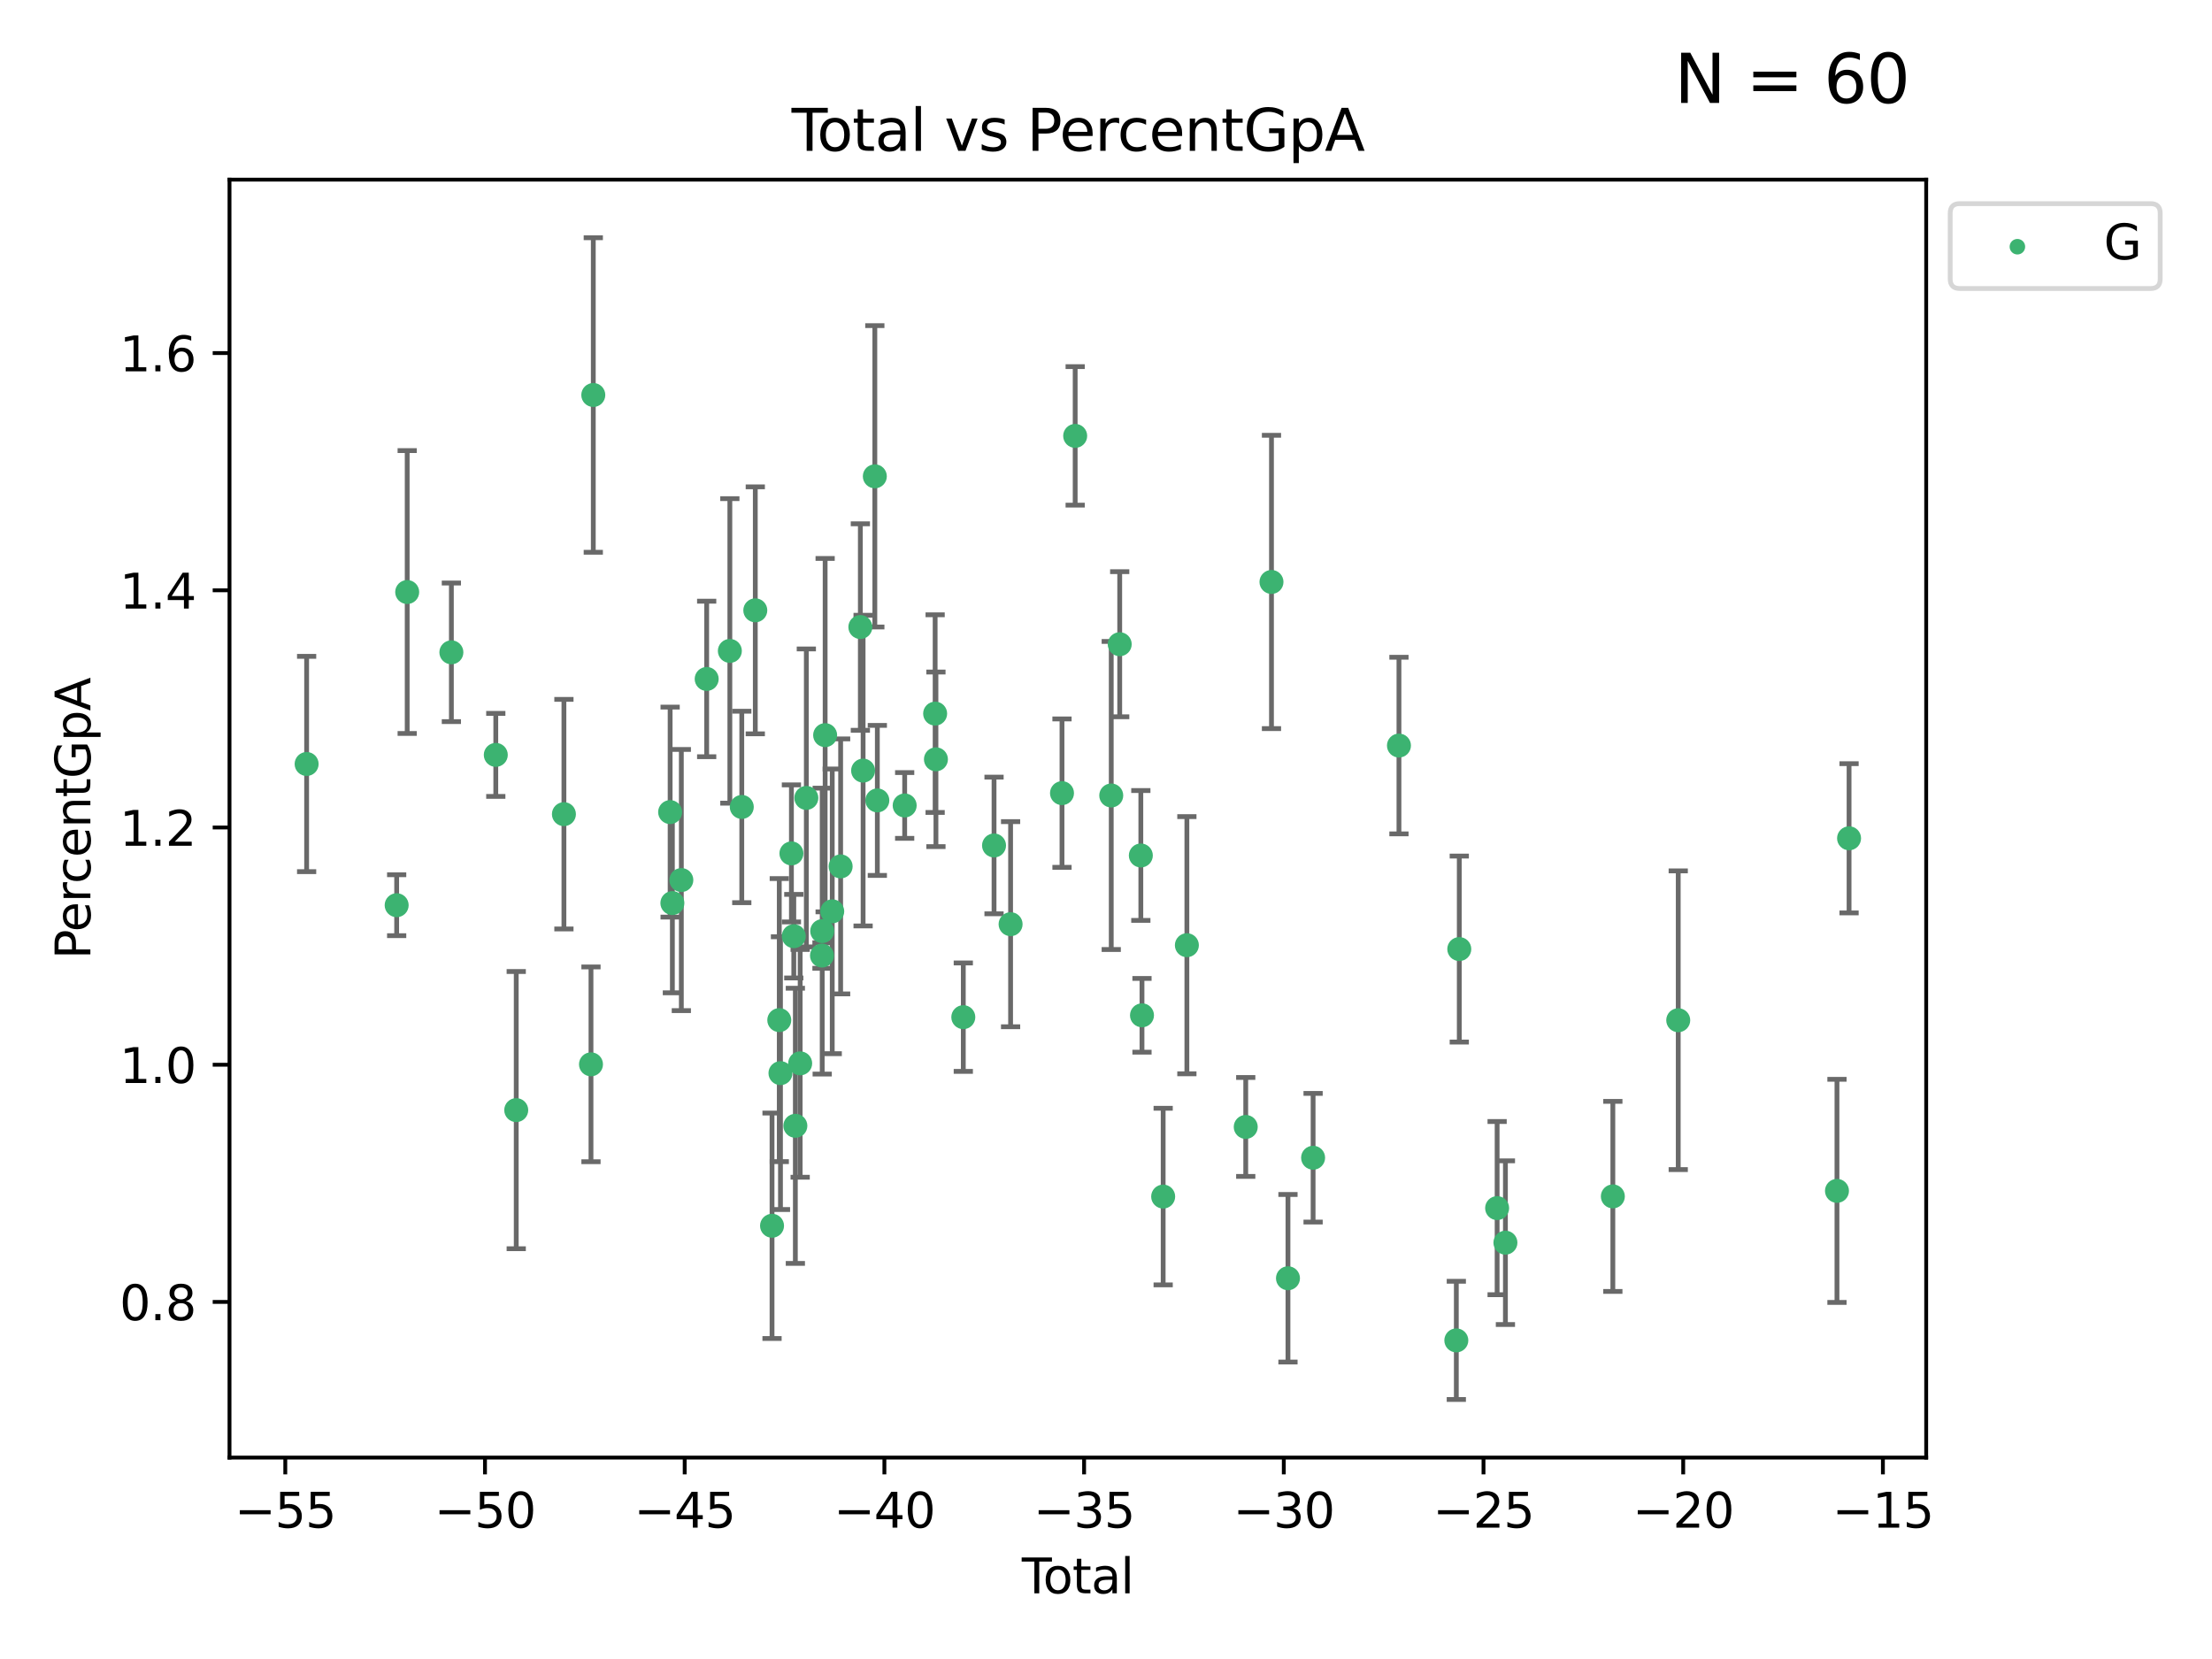 <?xml version="1.0" encoding="utf-8" standalone="no"?>
<!DOCTYPE svg PUBLIC "-//W3C//DTD SVG 1.1//EN"
  "http://www.w3.org/Graphics/SVG/1.1/DTD/svg11.dtd">
<svg xmlns:xlink="http://www.w3.org/1999/xlink" width="460.8pt" height="345.6pt" viewBox="0 0 460.8 345.6" xmlns="http://www.w3.org/2000/svg" version="1.1">
 <defs>
  <style type="text/css">*{stroke-linejoin: round; stroke-linecap: butt}</style>
 </defs>
 <g id="figure_1">
  <g id="patch_1">
   <path d="M 0 345.6 
L 460.8 345.6 
L 460.8 0 
L 0 0 
z
" style="fill: #ffffff"/>
  </g>
  <g id="axes_1">
   <g id="patch_2">
    <path d="M 47.81 303.64 
L 401.26 303.64 
L 401.26 37.422 
L 47.81 37.422 
z
" style="fill: #ffffff"/>
   </g>
   <g id="PathCollection_1">
    <defs>
     <path id="mafa2733bd4" d="M 0 1.118 
C 0.297 1.118 0.581 1 0.791 0.791 
C 1 0.581 1.118 0.297 1.118 0 
C 1.118 -0.297 1 -0.581 0.791 -0.791 
C 0.581 -1 0.297 -1.118 0 -1.118 
C -0.297 -1.118 -0.581 -1 -0.791 -0.791 
C -1 -0.581 -1.118 -0.297 -1.118 0 
C -1.118 0.297 -1 0.581 -0.791 0.791 
C -0.581 1 -0.297 1.118 0 1.118 
z
" style="stroke: #3cb371"/>
    </defs>
    <g clip-path="url(#p81b05406cc)">
     <use xlink:href="#mafa2733bd4" x="63.876" y="159.153" style="fill: #3cb371; stroke: #3cb371"/>
     <use xlink:href="#mafa2733bd4" x="82.632" y="188.572" style="fill: #3cb371; stroke: #3cb371"/>
     <use xlink:href="#mafa2733bd4" x="84.826" y="123.332" style="fill: #3cb371; stroke: #3cb371"/>
     <use xlink:href="#mafa2733bd4" x="94.03" y="135.89" style="fill: #3cb371; stroke: #3cb371"/>
     <use xlink:href="#mafa2733bd4" x="103.282" y="157.258" style="fill: #3cb371; stroke: #3cb371"/>
     <use xlink:href="#mafa2733bd4" x="107.541" y="231.257" style="fill: #3cb371; stroke: #3cb371"/>
     <use xlink:href="#mafa2733bd4" x="117.475" y="169.602" style="fill: #3cb371; stroke: #3cb371"/>
     <use xlink:href="#mafa2733bd4" x="123.113" y="221.718" style="fill: #3cb371; stroke: #3cb371"/>
     <use xlink:href="#mafa2733bd4" x="123.593" y="82.284" style="fill: #3cb371; stroke: #3cb371"/>
     <use xlink:href="#mafa2733bd4" x="139.601" y="169.174" style="fill: #3cb371; stroke: #3cb371"/>
     <use xlink:href="#mafa2733bd4" x="140.069" y="188.129" style="fill: #3cb371; stroke: #3cb371"/>
     <use xlink:href="#mafa2733bd4" x="141.934" y="183.329" style="fill: #3cb371; stroke: #3cb371"/>
     <use xlink:href="#mafa2733bd4" x="147.214" y="141.439" style="fill: #3cb371; stroke: #3cb371"/>
     <use xlink:href="#mafa2733bd4" x="152.042" y="135.597" style="fill: #3cb371; stroke: #3cb371"/>
     <use xlink:href="#mafa2733bd4" x="154.527" y="168.104" style="fill: #3cb371; stroke: #3cb371"/>
     <use xlink:href="#mafa2733bd4" x="157.342" y="127.143" style="fill: #3cb371; stroke: #3cb371"/>
     <use xlink:href="#mafa2733bd4" x="160.829" y="255.348" style="fill: #3cb371; stroke: #3cb371"/>
     <use xlink:href="#mafa2733bd4" x="162.339" y="212.508" style="fill: #3cb371; stroke: #3cb371"/>
     <use xlink:href="#mafa2733bd4" x="162.587" y="223.556" style="fill: #3cb371; stroke: #3cb371"/>
     <use xlink:href="#mafa2733bd4" x="164.867" y="177.781" style="fill: #3cb371; stroke: #3cb371"/>
     <use xlink:href="#mafa2733bd4" x="165.362" y="195.024" style="fill: #3cb371; stroke: #3cb371"/>
     <use xlink:href="#mafa2733bd4" x="165.687" y="234.525" style="fill: #3cb371; stroke: #3cb371"/>
     <use xlink:href="#mafa2733bd4" x="166.69" y="221.517" style="fill: #3cb371; stroke: #3cb371"/>
     <use xlink:href="#mafa2733bd4" x="167.974" y="166.223" style="fill: #3cb371; stroke: #3cb371"/>
     <use xlink:href="#mafa2733bd4" x="171.235" y="199.058" style="fill: #3cb371; stroke: #3cb371"/>
     <use xlink:href="#mafa2733bd4" x="171.281" y="193.965" style="fill: #3cb371; stroke: #3cb371"/>
     <use xlink:href="#mafa2733bd4" x="171.891" y="153.145" style="fill: #3cb371; stroke: #3cb371"/>
     <use xlink:href="#mafa2733bd4" x="173.37" y="189.848" style="fill: #3cb371; stroke: #3cb371"/>
     <use xlink:href="#mafa2733bd4" x="175.12" y="180.488" style="fill: #3cb371; stroke: #3cb371"/>
     <use xlink:href="#mafa2733bd4" x="179.228" y="130.626" style="fill: #3cb371; stroke: #3cb371"/>
     <use xlink:href="#mafa2733bd4" x="179.8" y="160.53" style="fill: #3cb371; stroke: #3cb371"/>
     <use xlink:href="#mafa2733bd4" x="182.243" y="99.226" style="fill: #3cb371; stroke: #3cb371"/>
     <use xlink:href="#mafa2733bd4" x="182.766" y="166.74" style="fill: #3cb371; stroke: #3cb371"/>
     <use xlink:href="#mafa2733bd4" x="188.46" y="167.794" style="fill: #3cb371; stroke: #3cb371"/>
     <use xlink:href="#mafa2733bd4" x="194.806" y="148.658" style="fill: #3cb371; stroke: #3cb371"/>
     <use xlink:href="#mafa2733bd4" x="194.972" y="158.178" style="fill: #3cb371; stroke: #3cb371"/>
     <use xlink:href="#mafa2733bd4" x="200.674" y="211.894" style="fill: #3cb371; stroke: #3cb371"/>
     <use xlink:href="#mafa2733bd4" x="207.076" y="176.126" style="fill: #3cb371; stroke: #3cb371"/>
     <use xlink:href="#mafa2733bd4" x="210.525" y="192.524" style="fill: #3cb371; stroke: #3cb371"/>
     <use xlink:href="#mafa2733bd4" x="221.233" y="165.224" style="fill: #3cb371; stroke: #3cb371"/>
     <use xlink:href="#mafa2733bd4" x="223.979" y="90.804" style="fill: #3cb371; stroke: #3cb371"/>
     <use xlink:href="#mafa2733bd4" x="231.492" y="165.712" style="fill: #3cb371; stroke: #3cb371"/>
     <use xlink:href="#mafa2733bd4" x="233.256" y="134.202" style="fill: #3cb371; stroke: #3cb371"/>
     <use xlink:href="#mafa2733bd4" x="237.657" y="178.21" style="fill: #3cb371; stroke: #3cb371"/>
     <use xlink:href="#mafa2733bd4" x="237.897" y="211.509" style="fill: #3cb371; stroke: #3cb371"/>
     <use xlink:href="#mafa2733bd4" x="242.309" y="249.267" style="fill: #3cb371; stroke: #3cb371"/>
     <use xlink:href="#mafa2733bd4" x="247.248" y="196.903" style="fill: #3cb371; stroke: #3cb371"/>
     <use xlink:href="#mafa2733bd4" x="259.51" y="234.762" style="fill: #3cb371; stroke: #3cb371"/>
     <use xlink:href="#mafa2733bd4" x="264.872" y="121.232" style="fill: #3cb371; stroke: #3cb371"/>
     <use xlink:href="#mafa2733bd4" x="268.308" y="266.285" style="fill: #3cb371; stroke: #3cb371"/>
     <use xlink:href="#mafa2733bd4" x="273.543" y="241.178" style="fill: #3cb371; stroke: #3cb371"/>
     <use xlink:href="#mafa2733bd4" x="291.428" y="155.313" style="fill: #3cb371; stroke: #3cb371"/>
     <use xlink:href="#mafa2733bd4" x="303.379" y="279.229" style="fill: #3cb371; stroke: #3cb371"/>
     <use xlink:href="#mafa2733bd4" x="303.995" y="197.709" style="fill: #3cb371; stroke: #3cb371"/>
     <use xlink:href="#mafa2733bd4" x="311.879" y="251.671" style="fill: #3cb371; stroke: #3cb371"/>
     <use xlink:href="#mafa2733bd4" x="313.606" y="258.871" style="fill: #3cb371; stroke: #3cb371"/>
     <use xlink:href="#mafa2733bd4" x="335.986" y="249.23" style="fill: #3cb371; stroke: #3cb371"/>
     <use xlink:href="#mafa2733bd4" x="349.607" y="212.533" style="fill: #3cb371; stroke: #3cb371"/>
     <use xlink:href="#mafa2733bd4" x="382.675" y="248.08" style="fill: #3cb371; stroke: #3cb371"/>
     <use xlink:href="#mafa2733bd4" x="385.194" y="174.631" style="fill: #3cb371; stroke: #3cb371"/>
    </g>
   </g>
   <g id="matplotlib.axis_1">
    <g id="xtick_1">
     <g id="line2d_1">
      <defs>
       <path id="m7753ca0036" d="M 0 0 
L 0 3.5 
" style="stroke: #000000; stroke-width: 0.8"/>
      </defs>
      <g>
       <use xlink:href="#m7753ca0036" x="59.43" y="303.64" style="stroke: #000000; stroke-width: 0.8"/>
      </g>
     </g>
     <g id="text_1">
      <!-- −55 -->
      <g transform="translate(48.878 318.238)scale(0.1 -0.1)">
       <defs>
        <path id="DejaVuSans-2212" d="M 678 2272 
L 4684 2272 
L 4684 1741 
L 678 1741 
L 678 2272 
z
" transform="scale(0.016)"/>
        <path id="DejaVuSans-35" d="M 691 4666 
L 3169 4666 
L 3169 4134 
L 1269 4134 
L 1269 2991 
Q 1406 3038 1543 3061 
Q 1681 3084 1819 3084 
Q 2600 3084 3056 2656 
Q 3513 2228 3513 1497 
Q 3513 744 3044 326 
Q 2575 -91 1722 -91 
Q 1428 -91 1123 -41 
Q 819 9 494 109 
L 494 744 
Q 775 591 1075 516 
Q 1375 441 1709 441 
Q 2250 441 2565 725 
Q 2881 1009 2881 1497 
Q 2881 1984 2565 2268 
Q 2250 2553 1709 2553 
Q 1456 2553 1204 2497 
Q 953 2441 691 2322 
L 691 4666 
z
" transform="scale(0.016)"/>
       </defs>
       <use xlink:href="#DejaVuSans-2212"/>
       <use xlink:href="#DejaVuSans-35" x="83.789"/>
       <use xlink:href="#DejaVuSans-35" x="147.412"/>
      </g>
     </g>
    </g>
    <g id="xtick_2">
     <g id="line2d_2">
      <g>
       <use xlink:href="#m7753ca0036" x="101.032" y="303.64" style="stroke: #000000; stroke-width: 0.8"/>
      </g>
     </g>
     <g id="text_2">
      <!-- −50 -->
      <g transform="translate(90.48 318.238)scale(0.1 -0.1)">
       <defs>
        <path id="DejaVuSans-30" d="M 2034 4250 
Q 1547 4250 1301 3770 
Q 1056 3291 1056 2328 
Q 1056 1369 1301 889 
Q 1547 409 2034 409 
Q 2525 409 2770 889 
Q 3016 1369 3016 2328 
Q 3016 3291 2770 3770 
Q 2525 4250 2034 4250 
z
M 2034 4750 
Q 2819 4750 3233 4129 
Q 3647 3509 3647 2328 
Q 3647 1150 3233 529 
Q 2819 -91 2034 -91 
Q 1250 -91 836 529 
Q 422 1150 422 2328 
Q 422 3509 836 4129 
Q 1250 4750 2034 4750 
z
" transform="scale(0.016)"/>
       </defs>
       <use xlink:href="#DejaVuSans-2212"/>
       <use xlink:href="#DejaVuSans-35" x="83.789"/>
       <use xlink:href="#DejaVuSans-30" x="147.412"/>
      </g>
     </g>
    </g>
    <g id="xtick_3">
     <g id="line2d_3">
      <g>
       <use xlink:href="#m7753ca0036" x="142.634" y="303.64" style="stroke: #000000; stroke-width: 0.8"/>
      </g>
     </g>
     <g id="text_3">
      <!-- −45 -->
      <g transform="translate(132.081 318.238)scale(0.1 -0.1)">
       <defs>
        <path id="DejaVuSans-34" d="M 2419 4116 
L 825 1625 
L 2419 1625 
L 2419 4116 
z
M 2253 4666 
L 3047 4666 
L 3047 1625 
L 3713 1625 
L 3713 1100 
L 3047 1100 
L 3047 0 
L 2419 0 
L 2419 1100 
L 313 1100 
L 313 1709 
L 2253 4666 
z
" transform="scale(0.016)"/>
       </defs>
       <use xlink:href="#DejaVuSans-2212"/>
       <use xlink:href="#DejaVuSans-34" x="83.789"/>
       <use xlink:href="#DejaVuSans-35" x="147.412"/>
      </g>
     </g>
    </g>
    <g id="xtick_4">
     <g id="line2d_4">
      <g>
       <use xlink:href="#m7753ca0036" x="184.235" y="303.64" style="stroke: #000000; stroke-width: 0.8"/>
      </g>
     </g>
     <g id="text_4">
      <!-- −40 -->
      <g transform="translate(173.683 318.238)scale(0.1 -0.1)">
       <use xlink:href="#DejaVuSans-2212"/>
       <use xlink:href="#DejaVuSans-34" x="83.789"/>
       <use xlink:href="#DejaVuSans-30" x="147.412"/>
      </g>
     </g>
    </g>
    <g id="xtick_5">
     <g id="line2d_5">
      <g>
       <use xlink:href="#m7753ca0036" x="225.837" y="303.64" style="stroke: #000000; stroke-width: 0.8"/>
      </g>
     </g>
     <g id="text_5">
      <!-- −35 -->
      <g transform="translate(215.285 318.238)scale(0.1 -0.1)">
       <defs>
        <path id="DejaVuSans-33" d="M 2597 2516 
Q 3050 2419 3304 2112 
Q 3559 1806 3559 1356 
Q 3559 666 3084 287 
Q 2609 -91 1734 -91 
Q 1441 -91 1130 -33 
Q 819 25 488 141 
L 488 750 
Q 750 597 1062 519 
Q 1375 441 1716 441 
Q 2309 441 2620 675 
Q 2931 909 2931 1356 
Q 2931 1769 2642 2001 
Q 2353 2234 1838 2234 
L 1294 2234 
L 1294 2753 
L 1863 2753 
Q 2328 2753 2575 2939 
Q 2822 3125 2822 3475 
Q 2822 3834 2567 4026 
Q 2313 4219 1838 4219 
Q 1578 4219 1281 4162 
Q 984 4106 628 3988 
L 628 4550 
Q 988 4650 1302 4700 
Q 1616 4750 1894 4750 
Q 2613 4750 3031 4423 
Q 3450 4097 3450 3541 
Q 3450 3153 3228 2886 
Q 3006 2619 2597 2516 
z
" transform="scale(0.016)"/>
       </defs>
       <use xlink:href="#DejaVuSans-2212"/>
       <use xlink:href="#DejaVuSans-33" x="83.789"/>
       <use xlink:href="#DejaVuSans-35" x="147.412"/>
      </g>
     </g>
    </g>
    <g id="xtick_6">
     <g id="line2d_6">
      <g>
       <use xlink:href="#m7753ca0036" x="267.439" y="303.64" style="stroke: #000000; stroke-width: 0.8"/>
      </g>
     </g>
     <g id="text_6">
      <!-- −30 -->
      <g transform="translate(256.886 318.238)scale(0.1 -0.1)">
       <use xlink:href="#DejaVuSans-2212"/>
       <use xlink:href="#DejaVuSans-33" x="83.789"/>
       <use xlink:href="#DejaVuSans-30" x="147.412"/>
      </g>
     </g>
    </g>
    <g id="xtick_7">
     <g id="line2d_7">
      <g>
       <use xlink:href="#m7753ca0036" x="309.041" y="303.64" style="stroke: #000000; stroke-width: 0.8"/>
      </g>
     </g>
     <g id="text_7">
      <!-- −25 -->
      <g transform="translate(298.488 318.238)scale(0.1 -0.1)">
       <defs>
        <path id="DejaVuSans-32" d="M 1228 531 
L 3431 531 
L 3431 0 
L 469 0 
L 469 531 
Q 828 903 1448 1529 
Q 2069 2156 2228 2338 
Q 2531 2678 2651 2914 
Q 2772 3150 2772 3378 
Q 2772 3750 2511 3984 
Q 2250 4219 1831 4219 
Q 1534 4219 1204 4116 
Q 875 4013 500 3803 
L 500 4441 
Q 881 4594 1212 4672 
Q 1544 4750 1819 4750 
Q 2544 4750 2975 4387 
Q 3406 4025 3406 3419 
Q 3406 3131 3298 2873 
Q 3191 2616 2906 2266 
Q 2828 2175 2409 1742 
Q 1991 1309 1228 531 
z
" transform="scale(0.016)"/>
       </defs>
       <use xlink:href="#DejaVuSans-2212"/>
       <use xlink:href="#DejaVuSans-32" x="83.789"/>
       <use xlink:href="#DejaVuSans-35" x="147.412"/>
      </g>
     </g>
    </g>
    <g id="xtick_8">
     <g id="line2d_8">
      <g>
       <use xlink:href="#m7753ca0036" x="350.642" y="303.64" style="stroke: #000000; stroke-width: 0.8"/>
      </g>
     </g>
     <g id="text_8">
      <!-- −20 -->
      <g transform="translate(340.09 318.238)scale(0.1 -0.1)">
       <use xlink:href="#DejaVuSans-2212"/>
       <use xlink:href="#DejaVuSans-32" x="83.789"/>
       <use xlink:href="#DejaVuSans-30" x="147.412"/>
      </g>
     </g>
    </g>
    <g id="xtick_9">
     <g id="line2d_9">
      <g>
       <use xlink:href="#m7753ca0036" x="392.244" y="303.64" style="stroke: #000000; stroke-width: 0.8"/>
      </g>
     </g>
     <g id="text_9">
      <!-- −15 -->
      <g transform="translate(381.692 318.238)scale(0.1 -0.1)">
       <defs>
        <path id="DejaVuSans-31" d="M 794 531 
L 1825 531 
L 1825 4091 
L 703 3866 
L 703 4441 
L 1819 4666 
L 2450 4666 
L 2450 531 
L 3481 531 
L 3481 0 
L 794 0 
L 794 531 
z
" transform="scale(0.016)"/>
       </defs>
       <use xlink:href="#DejaVuSans-2212"/>
       <use xlink:href="#DejaVuSans-31" x="83.789"/>
       <use xlink:href="#DejaVuSans-35" x="147.412"/>
      </g>
     </g>
    </g>
    <g id="text_10">
     <!-- Total -->
     <g transform="translate(212.858 331.917)scale(0.1 -0.1)">
      <defs>
       <path id="DejaVuSans-54" d="M -19 4666 
L 3928 4666 
L 3928 4134 
L 2272 4134 
L 2272 0 
L 1638 0 
L 1638 4134 
L -19 4134 
L -19 4666 
z
" transform="scale(0.016)"/>
       <path id="DejaVuSans-6f" d="M 1959 3097 
Q 1497 3097 1228 2736 
Q 959 2375 959 1747 
Q 959 1119 1226 758 
Q 1494 397 1959 397 
Q 2419 397 2687 759 
Q 2956 1122 2956 1747 
Q 2956 2369 2687 2733 
Q 2419 3097 1959 3097 
z
M 1959 3584 
Q 2709 3584 3137 3096 
Q 3566 2609 3566 1747 
Q 3566 888 3137 398 
Q 2709 -91 1959 -91 
Q 1206 -91 779 398 
Q 353 888 353 1747 
Q 353 2609 779 3096 
Q 1206 3584 1959 3584 
z
" transform="scale(0.016)"/>
       <path id="DejaVuSans-74" d="M 1172 4494 
L 1172 3500 
L 2356 3500 
L 2356 3053 
L 1172 3053 
L 1172 1153 
Q 1172 725 1289 603 
Q 1406 481 1766 481 
L 2356 481 
L 2356 0 
L 1766 0 
Q 1100 0 847 248 
Q 594 497 594 1153 
L 594 3053 
L 172 3053 
L 172 3500 
L 594 3500 
L 594 4494 
L 1172 4494 
z
" transform="scale(0.016)"/>
       <path id="DejaVuSans-61" d="M 2194 1759 
Q 1497 1759 1228 1600 
Q 959 1441 959 1056 
Q 959 750 1161 570 
Q 1363 391 1709 391 
Q 2188 391 2477 730 
Q 2766 1069 2766 1631 
L 2766 1759 
L 2194 1759 
z
M 3341 1997 
L 3341 0 
L 2766 0 
L 2766 531 
Q 2569 213 2275 61 
Q 1981 -91 1556 -91 
Q 1019 -91 701 211 
Q 384 513 384 1019 
Q 384 1609 779 1909 
Q 1175 2209 1959 2209 
L 2766 2209 
L 2766 2266 
Q 2766 2663 2505 2880 
Q 2244 3097 1772 3097 
Q 1472 3097 1187 3025 
Q 903 2953 641 2809 
L 641 3341 
Q 956 3463 1253 3523 
Q 1550 3584 1831 3584 
Q 2591 3584 2966 3190 
Q 3341 2797 3341 1997 
z
" transform="scale(0.016)"/>
       <path id="DejaVuSans-6c" d="M 603 4863 
L 1178 4863 
L 1178 0 
L 603 0 
L 603 4863 
z
" transform="scale(0.016)"/>
      </defs>
      <use xlink:href="#DejaVuSans-54"/>
      <use xlink:href="#DejaVuSans-6f" x="44.084"/>
      <use xlink:href="#DejaVuSans-74" x="105.266"/>
      <use xlink:href="#DejaVuSans-61" x="144.475"/>
      <use xlink:href="#DejaVuSans-6c" x="205.754"/>
     </g>
    </g>
   </g>
   <g id="matplotlib.axis_2">
    <g id="ytick_1">
     <g id="line2d_10">
      <defs>
       <path id="m3289016257" d="M 0 0 
L -3.5 0 
" style="stroke: #000000; stroke-width: 0.8"/>
      </defs>
      <g>
       <use xlink:href="#m3289016257" x="47.81" y="271.22" style="stroke: #000000; stroke-width: 0.8"/>
      </g>
     </g>
     <g id="text_11">
      <!-- 0.8 -->
      <g transform="translate(24.907 275.019)scale(0.1 -0.1)">
       <defs>
        <path id="DejaVuSans-2e" d="M 684 794 
L 1344 794 
L 1344 0 
L 684 0 
L 684 794 
z
" transform="scale(0.016)"/>
        <path id="DejaVuSans-38" d="M 2034 2216 
Q 1584 2216 1326 1975 
Q 1069 1734 1069 1313 
Q 1069 891 1326 650 
Q 1584 409 2034 409 
Q 2484 409 2743 651 
Q 3003 894 3003 1313 
Q 3003 1734 2745 1975 
Q 2488 2216 2034 2216 
z
M 1403 2484 
Q 997 2584 770 2862 
Q 544 3141 544 3541 
Q 544 4100 942 4425 
Q 1341 4750 2034 4750 
Q 2731 4750 3128 4425 
Q 3525 4100 3525 3541 
Q 3525 3141 3298 2862 
Q 3072 2584 2669 2484 
Q 3125 2378 3379 2068 
Q 3634 1759 3634 1313 
Q 3634 634 3220 271 
Q 2806 -91 2034 -91 
Q 1263 -91 848 271 
Q 434 634 434 1313 
Q 434 1759 690 2068 
Q 947 2378 1403 2484 
z
M 1172 3481 
Q 1172 3119 1398 2916 
Q 1625 2713 2034 2713 
Q 2441 2713 2670 2916 
Q 2900 3119 2900 3481 
Q 2900 3844 2670 4047 
Q 2441 4250 2034 4250 
Q 1625 4250 1398 4047 
Q 1172 3844 1172 3481 
z
" transform="scale(0.016)"/>
       </defs>
       <use xlink:href="#DejaVuSans-30"/>
       <use xlink:href="#DejaVuSans-2e" x="63.623"/>
       <use xlink:href="#DejaVuSans-38" x="95.41"/>
      </g>
     </g>
    </g>
    <g id="ytick_2">
     <g id="line2d_11">
      <g>
       <use xlink:href="#m3289016257" x="47.81" y="221.803" style="stroke: #000000; stroke-width: 0.8"/>
      </g>
     </g>
     <g id="text_12">
      <!-- 1.0 -->
      <g transform="translate(24.907 225.603)scale(0.1 -0.1)">
       <use xlink:href="#DejaVuSans-31"/>
       <use xlink:href="#DejaVuSans-2e" x="63.623"/>
       <use xlink:href="#DejaVuSans-30" x="95.41"/>
      </g>
     </g>
    </g>
    <g id="ytick_3">
     <g id="line2d_12">
      <g>
       <use xlink:href="#m3289016257" x="47.81" y="172.387" style="stroke: #000000; stroke-width: 0.8"/>
      </g>
     </g>
     <g id="text_13">
      <!-- 1.2 -->
      <g transform="translate(24.907 176.186)scale(0.1 -0.1)">
       <use xlink:href="#DejaVuSans-31"/>
       <use xlink:href="#DejaVuSans-2e" x="63.623"/>
       <use xlink:href="#DejaVuSans-32" x="95.41"/>
      </g>
     </g>
    </g>
    <g id="ytick_4">
     <g id="line2d_13">
      <g>
       <use xlink:href="#m3289016257" x="47.81" y="122.971" style="stroke: #000000; stroke-width: 0.8"/>
      </g>
     </g>
     <g id="text_14">
      <!-- 1.4 -->
      <g transform="translate(24.907 126.77)scale(0.1 -0.1)">
       <use xlink:href="#DejaVuSans-31"/>
       <use xlink:href="#DejaVuSans-2e" x="63.623"/>
       <use xlink:href="#DejaVuSans-34" x="95.41"/>
      </g>
     </g>
    </g>
    <g id="ytick_5">
     <g id="line2d_14">
      <g>
       <use xlink:href="#m3289016257" x="47.81" y="73.554" style="stroke: #000000; stroke-width: 0.8"/>
      </g>
     </g>
     <g id="text_15">
      <!-- 1.6 -->
      <g transform="translate(24.907 77.353)scale(0.1 -0.1)">
       <defs>
        <path id="DejaVuSans-36" d="M 2113 2584 
Q 1688 2584 1439 2293 
Q 1191 2003 1191 1497 
Q 1191 994 1439 701 
Q 1688 409 2113 409 
Q 2538 409 2786 701 
Q 3034 994 3034 1497 
Q 3034 2003 2786 2293 
Q 2538 2584 2113 2584 
z
M 3366 4563 
L 3366 3988 
Q 3128 4100 2886 4159 
Q 2644 4219 2406 4219 
Q 1781 4219 1451 3797 
Q 1122 3375 1075 2522 
Q 1259 2794 1537 2939 
Q 1816 3084 2150 3084 
Q 2853 3084 3261 2657 
Q 3669 2231 3669 1497 
Q 3669 778 3244 343 
Q 2819 -91 2113 -91 
Q 1303 -91 875 529 
Q 447 1150 447 2328 
Q 447 3434 972 4092 
Q 1497 4750 2381 4750 
Q 2619 4750 2861 4703 
Q 3103 4656 3366 4563 
z
" transform="scale(0.016)"/>
       </defs>
       <use xlink:href="#DejaVuSans-31"/>
       <use xlink:href="#DejaVuSans-2e" x="63.623"/>
       <use xlink:href="#DejaVuSans-36" x="95.41"/>
      </g>
     </g>
    </g>
    <g id="text_16">
     <!-- PercentGpA -->
     <g transform="translate(18.827 199.807)rotate(-90)scale(0.1 -0.1)">
      <defs>
       <path id="DejaVuSans-50" d="M 1259 4147 
L 1259 2394 
L 2053 2394 
Q 2494 2394 2734 2622 
Q 2975 2850 2975 3272 
Q 2975 3691 2734 3919 
Q 2494 4147 2053 4147 
L 1259 4147 
z
M 628 4666 
L 2053 4666 
Q 2838 4666 3239 4311 
Q 3641 3956 3641 3272 
Q 3641 2581 3239 2228 
Q 2838 1875 2053 1875 
L 1259 1875 
L 1259 0 
L 628 0 
L 628 4666 
z
" transform="scale(0.016)"/>
       <path id="DejaVuSans-65" d="M 3597 1894 
L 3597 1613 
L 953 1613 
Q 991 1019 1311 708 
Q 1631 397 2203 397 
Q 2534 397 2845 478 
Q 3156 559 3463 722 
L 3463 178 
Q 3153 47 2828 -22 
Q 2503 -91 2169 -91 
Q 1331 -91 842 396 
Q 353 884 353 1716 
Q 353 2575 817 3079 
Q 1281 3584 2069 3584 
Q 2775 3584 3186 3129 
Q 3597 2675 3597 1894 
z
M 3022 2063 
Q 3016 2534 2758 2815 
Q 2500 3097 2075 3097 
Q 1594 3097 1305 2825 
Q 1016 2553 972 2059 
L 3022 2063 
z
" transform="scale(0.016)"/>
       <path id="DejaVuSans-72" d="M 2631 2963 
Q 2534 3019 2420 3045 
Q 2306 3072 2169 3072 
Q 1681 3072 1420 2755 
Q 1159 2438 1159 1844 
L 1159 0 
L 581 0 
L 581 3500 
L 1159 3500 
L 1159 2956 
Q 1341 3275 1631 3429 
Q 1922 3584 2338 3584 
Q 2397 3584 2469 3576 
Q 2541 3569 2628 3553 
L 2631 2963 
z
" transform="scale(0.016)"/>
       <path id="DejaVuSans-63" d="M 3122 3366 
L 3122 2828 
Q 2878 2963 2633 3030 
Q 2388 3097 2138 3097 
Q 1578 3097 1268 2742 
Q 959 2388 959 1747 
Q 959 1106 1268 751 
Q 1578 397 2138 397 
Q 2388 397 2633 464 
Q 2878 531 3122 666 
L 3122 134 
Q 2881 22 2623 -34 
Q 2366 -91 2075 -91 
Q 1284 -91 818 406 
Q 353 903 353 1747 
Q 353 2603 823 3093 
Q 1294 3584 2113 3584 
Q 2378 3584 2631 3529 
Q 2884 3475 3122 3366 
z
" transform="scale(0.016)"/>
       <path id="DejaVuSans-6e" d="M 3513 2113 
L 3513 0 
L 2938 0 
L 2938 2094 
Q 2938 2591 2744 2837 
Q 2550 3084 2163 3084 
Q 1697 3084 1428 2787 
Q 1159 2491 1159 1978 
L 1159 0 
L 581 0 
L 581 3500 
L 1159 3500 
L 1159 2956 
Q 1366 3272 1645 3428 
Q 1925 3584 2291 3584 
Q 2894 3584 3203 3211 
Q 3513 2838 3513 2113 
z
" transform="scale(0.016)"/>
       <path id="DejaVuSans-47" d="M 3809 666 
L 3809 1919 
L 2778 1919 
L 2778 2438 
L 4434 2438 
L 4434 434 
Q 4069 175 3628 42 
Q 3188 -91 2688 -91 
Q 1594 -91 976 548 
Q 359 1188 359 2328 
Q 359 3472 976 4111 
Q 1594 4750 2688 4750 
Q 3144 4750 3555 4637 
Q 3966 4525 4313 4306 
L 4313 3634 
Q 3963 3931 3569 4081 
Q 3175 4231 2741 4231 
Q 1884 4231 1454 3753 
Q 1025 3275 1025 2328 
Q 1025 1384 1454 906 
Q 1884 428 2741 428 
Q 3075 428 3337 486 
Q 3600 544 3809 666 
z
" transform="scale(0.016)"/>
       <path id="DejaVuSans-70" d="M 1159 525 
L 1159 -1331 
L 581 -1331 
L 581 3500 
L 1159 3500 
L 1159 2969 
Q 1341 3281 1617 3432 
Q 1894 3584 2278 3584 
Q 2916 3584 3314 3078 
Q 3713 2572 3713 1747 
Q 3713 922 3314 415 
Q 2916 -91 2278 -91 
Q 1894 -91 1617 61 
Q 1341 213 1159 525 
z
M 3116 1747 
Q 3116 2381 2855 2742 
Q 2594 3103 2138 3103 
Q 1681 3103 1420 2742 
Q 1159 2381 1159 1747 
Q 1159 1113 1420 752 
Q 1681 391 2138 391 
Q 2594 391 2855 752 
Q 3116 1113 3116 1747 
z
" transform="scale(0.016)"/>
       <path id="DejaVuSans-41" d="M 2188 4044 
L 1331 1722 
L 3047 1722 
L 2188 4044 
z
M 1831 4666 
L 2547 4666 
L 4325 0 
L 3669 0 
L 3244 1197 
L 1141 1197 
L 716 0 
L 50 0 
L 1831 4666 
z
" transform="scale(0.016)"/>
      </defs>
      <use xlink:href="#DejaVuSans-50"/>
      <use xlink:href="#DejaVuSans-65" x="56.678"/>
      <use xlink:href="#DejaVuSans-72" x="118.201"/>
      <use xlink:href="#DejaVuSans-63" x="157.064"/>
      <use xlink:href="#DejaVuSans-65" x="212.045"/>
      <use xlink:href="#DejaVuSans-6e" x="273.568"/>
      <use xlink:href="#DejaVuSans-74" x="336.947"/>
      <use xlink:href="#DejaVuSans-47" x="376.156"/>
      <use xlink:href="#DejaVuSans-70" x="453.646"/>
      <use xlink:href="#DejaVuSans-41" x="517.123"/>
     </g>
    </g>
   </g>
   <g id="LineCollection_1">
    <path d="M 63.876 181.578 
L 63.876 136.728 
" clip-path="url(#p81b05406cc)" style="fill: none; stroke: #696969"/>
    <path d="M 82.632 194.922 
L 82.632 182.222 
" clip-path="url(#p81b05406cc)" style="fill: none; stroke: #696969"/>
    <path d="M 84.826 152.796 
L 84.826 93.868 
" clip-path="url(#p81b05406cc)" style="fill: none; stroke: #696969"/>
    <path d="M 94.03 150.325 
L 94.03 121.454 
" clip-path="url(#p81b05406cc)" style="fill: none; stroke: #696969"/>
    <path d="M 103.282 165.904 
L 103.282 148.612 
" clip-path="url(#p81b05406cc)" style="fill: none; stroke: #696969"/>
    <path d="M 107.541 260.13 
L 107.541 202.384 
" clip-path="url(#p81b05406cc)" style="fill: none; stroke: #696969"/>
    <path d="M 117.475 193.514 
L 117.475 145.69 
" clip-path="url(#p81b05406cc)" style="fill: none; stroke: #696969"/>
    <path d="M 123.113 242.002 
L 123.113 201.435 
" clip-path="url(#p81b05406cc)" style="fill: none; stroke: #696969"/>
    <path d="M 123.593 115.045 
L 123.593 49.523 
" clip-path="url(#p81b05406cc)" style="fill: none; stroke: #696969"/>
    <path d="M 139.601 191.046 
L 139.601 147.301 
" clip-path="url(#p81b05406cc)" style="fill: none; stroke: #696969"/>
    <path d="M 140.069 206.821 
L 140.069 169.437 
" clip-path="url(#p81b05406cc)" style="fill: none; stroke: #696969"/>
    <path d="M 141.934 210.529 
L 141.934 156.129 
" clip-path="url(#p81b05406cc)" style="fill: none; stroke: #696969"/>
    <path d="M 147.214 157.64 
L 147.214 125.238 
" clip-path="url(#p81b05406cc)" style="fill: none; stroke: #696969"/>
    <path d="M 152.042 167.315 
L 152.042 103.879 
" clip-path="url(#p81b05406cc)" style="fill: none; stroke: #696969"/>
    <path d="M 154.527 188.043 
L 154.527 148.166 
" clip-path="url(#p81b05406cc)" style="fill: none; stroke: #696969"/>
    <path d="M 157.342 152.867 
L 157.342 101.418 
" clip-path="url(#p81b05406cc)" style="fill: none; stroke: #696969"/>
    <path d="M 160.829 278.831 
L 160.829 231.865 
" clip-path="url(#p81b05406cc)" style="fill: none; stroke: #696969"/>
    <path d="M 162.339 241.989 
L 162.339 183.027 
" clip-path="url(#p81b05406cc)" style="fill: none; stroke: #696969"/>
    <path d="M 162.587 251.966 
L 162.587 195.146 
" clip-path="url(#p81b05406cc)" style="fill: none; stroke: #696969"/>
    <path d="M 164.867 192.058 
L 164.867 163.505 
" clip-path="url(#p81b05406cc)" style="fill: none; stroke: #696969"/>
    <path d="M 165.362 203.732 
L 165.362 186.316 
" clip-path="url(#p81b05406cc)" style="fill: none; stroke: #696969"/>
    <path d="M 165.687 263.187 
L 165.687 205.863 
" clip-path="url(#p81b05406cc)" style="fill: none; stroke: #696969"/>
    <path d="M 166.69 245.237 
L 166.69 197.797 
" clip-path="url(#p81b05406cc)" style="fill: none; stroke: #696969"/>
    <path d="M 167.974 197.255 
L 167.974 135.19 
" clip-path="url(#p81b05406cc)" style="fill: none; stroke: #696969"/>
    <path d="M 171.235 201.717 
L 171.235 196.399 
" clip-path="url(#p81b05406cc)" style="fill: none; stroke: #696969"/>
    <path d="M 171.281 223.748 
L 171.281 164.182 
" clip-path="url(#p81b05406cc)" style="fill: none; stroke: #696969"/>
    <path d="M 171.891 189.953 
L 171.891 116.337 
" clip-path="url(#p81b05406cc)" style="fill: none; stroke: #696969"/>
    <path d="M 173.37 219.502 
L 173.37 160.193 
" clip-path="url(#p81b05406cc)" style="fill: none; stroke: #696969"/>
    <path d="M 175.12 207.047 
L 175.12 153.929 
" clip-path="url(#p81b05406cc)" style="fill: none; stroke: #696969"/>
    <path d="M 179.228 152.137 
L 179.228 109.116 
" clip-path="url(#p81b05406cc)" style="fill: none; stroke: #696969"/>
    <path d="M 179.8 192.891 
L 179.8 128.17 
" clip-path="url(#p81b05406cc)" style="fill: none; stroke: #696969"/>
    <path d="M 182.243 130.618 
L 182.243 67.835 
" clip-path="url(#p81b05406cc)" style="fill: none; stroke: #696969"/>
    <path d="M 182.766 182.365 
L 182.766 151.115 
" clip-path="url(#p81b05406cc)" style="fill: none; stroke: #696969"/>
    <path d="M 188.46 174.642 
L 188.46 160.946 
" clip-path="url(#p81b05406cc)" style="fill: none; stroke: #696969"/>
    <path d="M 194.806 169.246 
L 194.806 128.071 
" clip-path="url(#p81b05406cc)" style="fill: none; stroke: #696969"/>
    <path d="M 194.972 176.36 
L 194.972 139.995 
" clip-path="url(#p81b05406cc)" style="fill: none; stroke: #696969"/>
    <path d="M 200.674 223.186 
L 200.674 200.603 
" clip-path="url(#p81b05406cc)" style="fill: none; stroke: #696969"/>
    <path d="M 207.076 190.362 
L 207.076 161.891 
" clip-path="url(#p81b05406cc)" style="fill: none; stroke: #696969"/>
    <path d="M 210.525 213.89 
L 210.525 171.159 
" clip-path="url(#p81b05406cc)" style="fill: none; stroke: #696969"/>
    <path d="M 221.233 180.684 
L 221.233 149.765 
" clip-path="url(#p81b05406cc)" style="fill: none; stroke: #696969"/>
    <path d="M 223.979 105.231 
L 223.979 76.376 
" clip-path="url(#p81b05406cc)" style="fill: none; stroke: #696969"/>
    <path d="M 231.492 197.8 
L 231.492 133.624 
" clip-path="url(#p81b05406cc)" style="fill: none; stroke: #696969"/>
    <path d="M 233.256 149.315 
L 233.256 119.088 
" clip-path="url(#p81b05406cc)" style="fill: none; stroke: #696969"/>
    <path d="M 237.657 191.737 
L 237.657 164.684 
" clip-path="url(#p81b05406cc)" style="fill: none; stroke: #696969"/>
    <path d="M 237.897 219.191 
L 237.897 203.826 
" clip-path="url(#p81b05406cc)" style="fill: none; stroke: #696969"/>
    <path d="M 242.309 267.66 
L 242.309 230.874 
" clip-path="url(#p81b05406cc)" style="fill: none; stroke: #696969"/>
    <path d="M 247.248 223.692 
L 247.248 170.115 
" clip-path="url(#p81b05406cc)" style="fill: none; stroke: #696969"/>
    <path d="M 259.51 245.063 
L 259.51 224.46 
" clip-path="url(#p81b05406cc)" style="fill: none; stroke: #696969"/>
    <path d="M 264.872 151.783 
L 264.872 90.681 
" clip-path="url(#p81b05406cc)" style="fill: none; stroke: #696969"/>
    <path d="M 268.308 283.737 
L 268.308 248.833 
" clip-path="url(#p81b05406cc)" style="fill: none; stroke: #696969"/>
    <path d="M 273.543 254.575 
L 273.543 227.78 
" clip-path="url(#p81b05406cc)" style="fill: none; stroke: #696969"/>
    <path d="M 291.428 173.708 
L 291.428 136.918 
" clip-path="url(#p81b05406cc)" style="fill: none; stroke: #696969"/>
    <path d="M 303.379 291.539 
L 303.379 266.918 
" clip-path="url(#p81b05406cc)" style="fill: none; stroke: #696969"/>
    <path d="M 303.995 217.081 
L 303.995 178.336 
" clip-path="url(#p81b05406cc)" style="fill: none; stroke: #696969"/>
    <path d="M 311.879 269.71 
L 311.879 233.632 
" clip-path="url(#p81b05406cc)" style="fill: none; stroke: #696969"/>
    <path d="M 313.606 275.918 
L 313.606 241.823 
" clip-path="url(#p81b05406cc)" style="fill: none; stroke: #696969"/>
    <path d="M 335.986 269.026 
L 335.986 229.435 
" clip-path="url(#p81b05406cc)" style="fill: none; stroke: #696969"/>
    <path d="M 349.607 243.647 
L 349.607 181.419 
" clip-path="url(#p81b05406cc)" style="fill: none; stroke: #696969"/>
    <path d="M 382.675 271.32 
L 382.675 224.841 
" clip-path="url(#p81b05406cc)" style="fill: none; stroke: #696969"/>
    <path d="M 385.194 190.173 
L 385.194 159.089 
" clip-path="url(#p81b05406cc)" style="fill: none; stroke: #696969"/>
   </g>
   <g id="line2d_15">
    <defs>
     <path id="m5f386a0e1e" d="M 2 0 
L -2 -0 
" style="stroke: #696969"/>
    </defs>
    <g clip-path="url(#p81b05406cc)">
     <use xlink:href="#m5f386a0e1e" x="63.876" y="181.578" style="fill: #696969; stroke: #696969"/>
     <use xlink:href="#m5f386a0e1e" x="82.632" y="194.922" style="fill: #696969; stroke: #696969"/>
     <use xlink:href="#m5f386a0e1e" x="84.826" y="152.796" style="fill: #696969; stroke: #696969"/>
     <use xlink:href="#m5f386a0e1e" x="94.03" y="150.325" style="fill: #696969; stroke: #696969"/>
     <use xlink:href="#m5f386a0e1e" x="103.282" y="165.904" style="fill: #696969; stroke: #696969"/>
     <use xlink:href="#m5f386a0e1e" x="107.541" y="260.13" style="fill: #696969; stroke: #696969"/>
     <use xlink:href="#m5f386a0e1e" x="117.475" y="193.514" style="fill: #696969; stroke: #696969"/>
     <use xlink:href="#m5f386a0e1e" x="123.113" y="242.002" style="fill: #696969; stroke: #696969"/>
     <use xlink:href="#m5f386a0e1e" x="123.593" y="115.045" style="fill: #696969; stroke: #696969"/>
     <use xlink:href="#m5f386a0e1e" x="139.601" y="191.046" style="fill: #696969; stroke: #696969"/>
     <use xlink:href="#m5f386a0e1e" x="140.069" y="206.821" style="fill: #696969; stroke: #696969"/>
     <use xlink:href="#m5f386a0e1e" x="141.934" y="210.529" style="fill: #696969; stroke: #696969"/>
     <use xlink:href="#m5f386a0e1e" x="147.214" y="157.64" style="fill: #696969; stroke: #696969"/>
     <use xlink:href="#m5f386a0e1e" x="152.042" y="167.315" style="fill: #696969; stroke: #696969"/>
     <use xlink:href="#m5f386a0e1e" x="154.527" y="188.043" style="fill: #696969; stroke: #696969"/>
     <use xlink:href="#m5f386a0e1e" x="157.342" y="152.867" style="fill: #696969; stroke: #696969"/>
     <use xlink:href="#m5f386a0e1e" x="160.829" y="278.831" style="fill: #696969; stroke: #696969"/>
     <use xlink:href="#m5f386a0e1e" x="162.339" y="241.989" style="fill: #696969; stroke: #696969"/>
     <use xlink:href="#m5f386a0e1e" x="162.587" y="251.966" style="fill: #696969; stroke: #696969"/>
     <use xlink:href="#m5f386a0e1e" x="164.867" y="192.058" style="fill: #696969; stroke: #696969"/>
     <use xlink:href="#m5f386a0e1e" x="165.362" y="203.732" style="fill: #696969; stroke: #696969"/>
     <use xlink:href="#m5f386a0e1e" x="165.687" y="263.187" style="fill: #696969; stroke: #696969"/>
     <use xlink:href="#m5f386a0e1e" x="166.69" y="245.237" style="fill: #696969; stroke: #696969"/>
     <use xlink:href="#m5f386a0e1e" x="167.974" y="197.255" style="fill: #696969; stroke: #696969"/>
     <use xlink:href="#m5f386a0e1e" x="171.235" y="201.717" style="fill: #696969; stroke: #696969"/>
     <use xlink:href="#m5f386a0e1e" x="171.281" y="223.748" style="fill: #696969; stroke: #696969"/>
     <use xlink:href="#m5f386a0e1e" x="171.891" y="189.953" style="fill: #696969; stroke: #696969"/>
     <use xlink:href="#m5f386a0e1e" x="173.37" y="219.502" style="fill: #696969; stroke: #696969"/>
     <use xlink:href="#m5f386a0e1e" x="175.12" y="207.047" style="fill: #696969; stroke: #696969"/>
     <use xlink:href="#m5f386a0e1e" x="179.228" y="152.137" style="fill: #696969; stroke: #696969"/>
     <use xlink:href="#m5f386a0e1e" x="179.8" y="192.891" style="fill: #696969; stroke: #696969"/>
     <use xlink:href="#m5f386a0e1e" x="182.243" y="130.618" style="fill: #696969; stroke: #696969"/>
     <use xlink:href="#m5f386a0e1e" x="182.766" y="182.365" style="fill: #696969; stroke: #696969"/>
     <use xlink:href="#m5f386a0e1e" x="188.46" y="174.642" style="fill: #696969; stroke: #696969"/>
     <use xlink:href="#m5f386a0e1e" x="194.806" y="169.246" style="fill: #696969; stroke: #696969"/>
     <use xlink:href="#m5f386a0e1e" x="194.972" y="176.36" style="fill: #696969; stroke: #696969"/>
     <use xlink:href="#m5f386a0e1e" x="200.674" y="223.186" style="fill: #696969; stroke: #696969"/>
     <use xlink:href="#m5f386a0e1e" x="207.076" y="190.362" style="fill: #696969; stroke: #696969"/>
     <use xlink:href="#m5f386a0e1e" x="210.525" y="213.89" style="fill: #696969; stroke: #696969"/>
     <use xlink:href="#m5f386a0e1e" x="221.233" y="180.684" style="fill: #696969; stroke: #696969"/>
     <use xlink:href="#m5f386a0e1e" x="223.979" y="105.231" style="fill: #696969; stroke: #696969"/>
     <use xlink:href="#m5f386a0e1e" x="231.492" y="197.8" style="fill: #696969; stroke: #696969"/>
     <use xlink:href="#m5f386a0e1e" x="233.256" y="149.315" style="fill: #696969; stroke: #696969"/>
     <use xlink:href="#m5f386a0e1e" x="237.657" y="191.737" style="fill: #696969; stroke: #696969"/>
     <use xlink:href="#m5f386a0e1e" x="237.897" y="219.191" style="fill: #696969; stroke: #696969"/>
     <use xlink:href="#m5f386a0e1e" x="242.309" y="267.66" style="fill: #696969; stroke: #696969"/>
     <use xlink:href="#m5f386a0e1e" x="247.248" y="223.692" style="fill: #696969; stroke: #696969"/>
     <use xlink:href="#m5f386a0e1e" x="259.51" y="245.063" style="fill: #696969; stroke: #696969"/>
     <use xlink:href="#m5f386a0e1e" x="264.872" y="151.783" style="fill: #696969; stroke: #696969"/>
     <use xlink:href="#m5f386a0e1e" x="268.308" y="283.737" style="fill: #696969; stroke: #696969"/>
     <use xlink:href="#m5f386a0e1e" x="273.543" y="254.575" style="fill: #696969; stroke: #696969"/>
     <use xlink:href="#m5f386a0e1e" x="291.428" y="173.708" style="fill: #696969; stroke: #696969"/>
     <use xlink:href="#m5f386a0e1e" x="303.379" y="291.539" style="fill: #696969; stroke: #696969"/>
     <use xlink:href="#m5f386a0e1e" x="303.995" y="217.081" style="fill: #696969; stroke: #696969"/>
     <use xlink:href="#m5f386a0e1e" x="311.879" y="269.71" style="fill: #696969; stroke: #696969"/>
     <use xlink:href="#m5f386a0e1e" x="313.606" y="275.918" style="fill: #696969; stroke: #696969"/>
     <use xlink:href="#m5f386a0e1e" x="335.986" y="269.026" style="fill: #696969; stroke: #696969"/>
     <use xlink:href="#m5f386a0e1e" x="349.607" y="243.647" style="fill: #696969; stroke: #696969"/>
     <use xlink:href="#m5f386a0e1e" x="382.675" y="271.32" style="fill: #696969; stroke: #696969"/>
     <use xlink:href="#m5f386a0e1e" x="385.194" y="190.173" style="fill: #696969; stroke: #696969"/>
    </g>
   </g>
   <g id="line2d_16">
    <g clip-path="url(#p81b05406cc)">
     <use xlink:href="#m5f386a0e1e" x="63.876" y="136.728" style="fill: #696969; stroke: #696969"/>
     <use xlink:href="#m5f386a0e1e" x="82.632" y="182.222" style="fill: #696969; stroke: #696969"/>
     <use xlink:href="#m5f386a0e1e" x="84.826" y="93.868" style="fill: #696969; stroke: #696969"/>
     <use xlink:href="#m5f386a0e1e" x="94.03" y="121.454" style="fill: #696969; stroke: #696969"/>
     <use xlink:href="#m5f386a0e1e" x="103.282" y="148.612" style="fill: #696969; stroke: #696969"/>
     <use xlink:href="#m5f386a0e1e" x="107.541" y="202.384" style="fill: #696969; stroke: #696969"/>
     <use xlink:href="#m5f386a0e1e" x="117.475" y="145.69" style="fill: #696969; stroke: #696969"/>
     <use xlink:href="#m5f386a0e1e" x="123.113" y="201.435" style="fill: #696969; stroke: #696969"/>
     <use xlink:href="#m5f386a0e1e" x="123.593" y="49.523" style="fill: #696969; stroke: #696969"/>
     <use xlink:href="#m5f386a0e1e" x="139.601" y="147.301" style="fill: #696969; stroke: #696969"/>
     <use xlink:href="#m5f386a0e1e" x="140.069" y="169.437" style="fill: #696969; stroke: #696969"/>
     <use xlink:href="#m5f386a0e1e" x="141.934" y="156.129" style="fill: #696969; stroke: #696969"/>
     <use xlink:href="#m5f386a0e1e" x="147.214" y="125.238" style="fill: #696969; stroke: #696969"/>
     <use xlink:href="#m5f386a0e1e" x="152.042" y="103.879" style="fill: #696969; stroke: #696969"/>
     <use xlink:href="#m5f386a0e1e" x="154.527" y="148.166" style="fill: #696969; stroke: #696969"/>
     <use xlink:href="#m5f386a0e1e" x="157.342" y="101.418" style="fill: #696969; stroke: #696969"/>
     <use xlink:href="#m5f386a0e1e" x="160.829" y="231.865" style="fill: #696969; stroke: #696969"/>
     <use xlink:href="#m5f386a0e1e" x="162.339" y="183.027" style="fill: #696969; stroke: #696969"/>
     <use xlink:href="#m5f386a0e1e" x="162.587" y="195.146" style="fill: #696969; stroke: #696969"/>
     <use xlink:href="#m5f386a0e1e" x="164.867" y="163.505" style="fill: #696969; stroke: #696969"/>
     <use xlink:href="#m5f386a0e1e" x="165.362" y="186.316" style="fill: #696969; stroke: #696969"/>
     <use xlink:href="#m5f386a0e1e" x="165.687" y="205.863" style="fill: #696969; stroke: #696969"/>
     <use xlink:href="#m5f386a0e1e" x="166.69" y="197.797" style="fill: #696969; stroke: #696969"/>
     <use xlink:href="#m5f386a0e1e" x="167.974" y="135.19" style="fill: #696969; stroke: #696969"/>
     <use xlink:href="#m5f386a0e1e" x="171.235" y="196.399" style="fill: #696969; stroke: #696969"/>
     <use xlink:href="#m5f386a0e1e" x="171.281" y="164.182" style="fill: #696969; stroke: #696969"/>
     <use xlink:href="#m5f386a0e1e" x="171.891" y="116.337" style="fill: #696969; stroke: #696969"/>
     <use xlink:href="#m5f386a0e1e" x="173.37" y="160.193" style="fill: #696969; stroke: #696969"/>
     <use xlink:href="#m5f386a0e1e" x="175.12" y="153.929" style="fill: #696969; stroke: #696969"/>
     <use xlink:href="#m5f386a0e1e" x="179.228" y="109.116" style="fill: #696969; stroke: #696969"/>
     <use xlink:href="#m5f386a0e1e" x="179.8" y="128.17" style="fill: #696969; stroke: #696969"/>
     <use xlink:href="#m5f386a0e1e" x="182.243" y="67.835" style="fill: #696969; stroke: #696969"/>
     <use xlink:href="#m5f386a0e1e" x="182.766" y="151.115" style="fill: #696969; stroke: #696969"/>
     <use xlink:href="#m5f386a0e1e" x="188.46" y="160.946" style="fill: #696969; stroke: #696969"/>
     <use xlink:href="#m5f386a0e1e" x="194.806" y="128.071" style="fill: #696969; stroke: #696969"/>
     <use xlink:href="#m5f386a0e1e" x="194.972" y="139.995" style="fill: #696969; stroke: #696969"/>
     <use xlink:href="#m5f386a0e1e" x="200.674" y="200.603" style="fill: #696969; stroke: #696969"/>
     <use xlink:href="#m5f386a0e1e" x="207.076" y="161.891" style="fill: #696969; stroke: #696969"/>
     <use xlink:href="#m5f386a0e1e" x="210.525" y="171.159" style="fill: #696969; stroke: #696969"/>
     <use xlink:href="#m5f386a0e1e" x="221.233" y="149.765" style="fill: #696969; stroke: #696969"/>
     <use xlink:href="#m5f386a0e1e" x="223.979" y="76.376" style="fill: #696969; stroke: #696969"/>
     <use xlink:href="#m5f386a0e1e" x="231.492" y="133.624" style="fill: #696969; stroke: #696969"/>
     <use xlink:href="#m5f386a0e1e" x="233.256" y="119.088" style="fill: #696969; stroke: #696969"/>
     <use xlink:href="#m5f386a0e1e" x="237.657" y="164.684" style="fill: #696969; stroke: #696969"/>
     <use xlink:href="#m5f386a0e1e" x="237.897" y="203.826" style="fill: #696969; stroke: #696969"/>
     <use xlink:href="#m5f386a0e1e" x="242.309" y="230.874" style="fill: #696969; stroke: #696969"/>
     <use xlink:href="#m5f386a0e1e" x="247.248" y="170.115" style="fill: #696969; stroke: #696969"/>
     <use xlink:href="#m5f386a0e1e" x="259.51" y="224.46" style="fill: #696969; stroke: #696969"/>
     <use xlink:href="#m5f386a0e1e" x="264.872" y="90.681" style="fill: #696969; stroke: #696969"/>
     <use xlink:href="#m5f386a0e1e" x="268.308" y="248.833" style="fill: #696969; stroke: #696969"/>
     <use xlink:href="#m5f386a0e1e" x="273.543" y="227.78" style="fill: #696969; stroke: #696969"/>
     <use xlink:href="#m5f386a0e1e" x="291.428" y="136.918" style="fill: #696969; stroke: #696969"/>
     <use xlink:href="#m5f386a0e1e" x="303.379" y="266.918" style="fill: #696969; stroke: #696969"/>
     <use xlink:href="#m5f386a0e1e" x="303.995" y="178.336" style="fill: #696969; stroke: #696969"/>
     <use xlink:href="#m5f386a0e1e" x="311.879" y="233.632" style="fill: #696969; stroke: #696969"/>
     <use xlink:href="#m5f386a0e1e" x="313.606" y="241.823" style="fill: #696969; stroke: #696969"/>
     <use xlink:href="#m5f386a0e1e" x="335.986" y="229.435" style="fill: #696969; stroke: #696969"/>
     <use xlink:href="#m5f386a0e1e" x="349.607" y="181.419" style="fill: #696969; stroke: #696969"/>
     <use xlink:href="#m5f386a0e1e" x="382.675" y="224.841" style="fill: #696969; stroke: #696969"/>
     <use xlink:href="#m5f386a0e1e" x="385.194" y="159.089" style="fill: #696969; stroke: #696969"/>
    </g>
   </g>
   <g id="line2d_17">
    <defs>
     <path id="me2b358addb" d="M 0 2 
C 0.53 2 1.039 1.789 1.414 1.414 
C 1.789 1.039 2 0.53 2 0 
C 2 -0.53 1.789 -1.039 1.414 -1.414 
C 1.039 -1.789 0.53 -2 0 -2 
C -0.53 -2 -1.039 -1.789 -1.414 -1.414 
C -1.789 -1.039 -2 -0.53 -2 0 
C -2 0.53 -1.789 1.039 -1.414 1.414 
C -1.039 1.789 -0.53 2 0 2 
z
" style="stroke: #3cb371"/>
    </defs>
    <g clip-path="url(#p81b05406cc)">
     <use xlink:href="#me2b358addb" x="63.876" y="159.153" style="fill: #3cb371; stroke: #3cb371"/>
     <use xlink:href="#me2b358addb" x="82.632" y="188.572" style="fill: #3cb371; stroke: #3cb371"/>
     <use xlink:href="#me2b358addb" x="84.826" y="123.332" style="fill: #3cb371; stroke: #3cb371"/>
     <use xlink:href="#me2b358addb" x="94.03" y="135.89" style="fill: #3cb371; stroke: #3cb371"/>
     <use xlink:href="#me2b358addb" x="103.282" y="157.258" style="fill: #3cb371; stroke: #3cb371"/>
     <use xlink:href="#me2b358addb" x="107.541" y="231.257" style="fill: #3cb371; stroke: #3cb371"/>
     <use xlink:href="#me2b358addb" x="117.475" y="169.602" style="fill: #3cb371; stroke: #3cb371"/>
     <use xlink:href="#me2b358addb" x="123.113" y="221.718" style="fill: #3cb371; stroke: #3cb371"/>
     <use xlink:href="#me2b358addb" x="123.593" y="82.284" style="fill: #3cb371; stroke: #3cb371"/>
     <use xlink:href="#me2b358addb" x="139.601" y="169.174" style="fill: #3cb371; stroke: #3cb371"/>
     <use xlink:href="#me2b358addb" x="140.069" y="188.129" style="fill: #3cb371; stroke: #3cb371"/>
     <use xlink:href="#me2b358addb" x="141.934" y="183.329" style="fill: #3cb371; stroke: #3cb371"/>
     <use xlink:href="#me2b358addb" x="147.214" y="141.439" style="fill: #3cb371; stroke: #3cb371"/>
     <use xlink:href="#me2b358addb" x="152.042" y="135.597" style="fill: #3cb371; stroke: #3cb371"/>
     <use xlink:href="#me2b358addb" x="154.527" y="168.104" style="fill: #3cb371; stroke: #3cb371"/>
     <use xlink:href="#me2b358addb" x="157.342" y="127.143" style="fill: #3cb371; stroke: #3cb371"/>
     <use xlink:href="#me2b358addb" x="160.829" y="255.348" style="fill: #3cb371; stroke: #3cb371"/>
     <use xlink:href="#me2b358addb" x="162.339" y="212.508" style="fill: #3cb371; stroke: #3cb371"/>
     <use xlink:href="#me2b358addb" x="162.587" y="223.556" style="fill: #3cb371; stroke: #3cb371"/>
     <use xlink:href="#me2b358addb" x="164.867" y="177.781" style="fill: #3cb371; stroke: #3cb371"/>
     <use xlink:href="#me2b358addb" x="165.362" y="195.024" style="fill: #3cb371; stroke: #3cb371"/>
     <use xlink:href="#me2b358addb" x="165.687" y="234.525" style="fill: #3cb371; stroke: #3cb371"/>
     <use xlink:href="#me2b358addb" x="166.69" y="221.517" style="fill: #3cb371; stroke: #3cb371"/>
     <use xlink:href="#me2b358addb" x="167.974" y="166.223" style="fill: #3cb371; stroke: #3cb371"/>
     <use xlink:href="#me2b358addb" x="171.235" y="199.058" style="fill: #3cb371; stroke: #3cb371"/>
     <use xlink:href="#me2b358addb" x="171.281" y="193.965" style="fill: #3cb371; stroke: #3cb371"/>
     <use xlink:href="#me2b358addb" x="171.891" y="153.145" style="fill: #3cb371; stroke: #3cb371"/>
     <use xlink:href="#me2b358addb" x="173.37" y="189.848" style="fill: #3cb371; stroke: #3cb371"/>
     <use xlink:href="#me2b358addb" x="175.12" y="180.488" style="fill: #3cb371; stroke: #3cb371"/>
     <use xlink:href="#me2b358addb" x="179.228" y="130.626" style="fill: #3cb371; stroke: #3cb371"/>
     <use xlink:href="#me2b358addb" x="179.8" y="160.53" style="fill: #3cb371; stroke: #3cb371"/>
     <use xlink:href="#me2b358addb" x="182.243" y="99.226" style="fill: #3cb371; stroke: #3cb371"/>
     <use xlink:href="#me2b358addb" x="182.766" y="166.74" style="fill: #3cb371; stroke: #3cb371"/>
     <use xlink:href="#me2b358addb" x="188.46" y="167.794" style="fill: #3cb371; stroke: #3cb371"/>
     <use xlink:href="#me2b358addb" x="194.806" y="148.658" style="fill: #3cb371; stroke: #3cb371"/>
     <use xlink:href="#me2b358addb" x="194.972" y="158.178" style="fill: #3cb371; stroke: #3cb371"/>
     <use xlink:href="#me2b358addb" x="200.674" y="211.894" style="fill: #3cb371; stroke: #3cb371"/>
     <use xlink:href="#me2b358addb" x="207.076" y="176.126" style="fill: #3cb371; stroke: #3cb371"/>
     <use xlink:href="#me2b358addb" x="210.525" y="192.524" style="fill: #3cb371; stroke: #3cb371"/>
     <use xlink:href="#me2b358addb" x="221.233" y="165.224" style="fill: #3cb371; stroke: #3cb371"/>
     <use xlink:href="#me2b358addb" x="223.979" y="90.804" style="fill: #3cb371; stroke: #3cb371"/>
     <use xlink:href="#me2b358addb" x="231.492" y="165.712" style="fill: #3cb371; stroke: #3cb371"/>
     <use xlink:href="#me2b358addb" x="233.256" y="134.202" style="fill: #3cb371; stroke: #3cb371"/>
     <use xlink:href="#me2b358addb" x="237.657" y="178.21" style="fill: #3cb371; stroke: #3cb371"/>
     <use xlink:href="#me2b358addb" x="237.897" y="211.509" style="fill: #3cb371; stroke: #3cb371"/>
     <use xlink:href="#me2b358addb" x="242.309" y="249.267" style="fill: #3cb371; stroke: #3cb371"/>
     <use xlink:href="#me2b358addb" x="247.248" y="196.903" style="fill: #3cb371; stroke: #3cb371"/>
     <use xlink:href="#me2b358addb" x="259.51" y="234.762" style="fill: #3cb371; stroke: #3cb371"/>
     <use xlink:href="#me2b358addb" x="264.872" y="121.232" style="fill: #3cb371; stroke: #3cb371"/>
     <use xlink:href="#me2b358addb" x="268.308" y="266.285" style="fill: #3cb371; stroke: #3cb371"/>
     <use xlink:href="#me2b358addb" x="273.543" y="241.178" style="fill: #3cb371; stroke: #3cb371"/>
     <use xlink:href="#me2b358addb" x="291.428" y="155.313" style="fill: #3cb371; stroke: #3cb371"/>
     <use xlink:href="#me2b358addb" x="303.379" y="279.229" style="fill: #3cb371; stroke: #3cb371"/>
     <use xlink:href="#me2b358addb" x="303.995" y="197.709" style="fill: #3cb371; stroke: #3cb371"/>
     <use xlink:href="#me2b358addb" x="311.879" y="251.671" style="fill: #3cb371; stroke: #3cb371"/>
     <use xlink:href="#me2b358addb" x="313.606" y="258.871" style="fill: #3cb371; stroke: #3cb371"/>
     <use xlink:href="#me2b358addb" x="335.986" y="249.23" style="fill: #3cb371; stroke: #3cb371"/>
     <use xlink:href="#me2b358addb" x="349.607" y="212.533" style="fill: #3cb371; stroke: #3cb371"/>
     <use xlink:href="#me2b358addb" x="382.675" y="248.08" style="fill: #3cb371; stroke: #3cb371"/>
     <use xlink:href="#me2b358addb" x="385.194" y="174.631" style="fill: #3cb371; stroke: #3cb371"/>
    </g>
   </g>
   <g id="patch_3">
    <path d="M 47.81 303.64 
L 47.81 37.422 
" style="fill: none; stroke: #000000; stroke-width: 0.8; stroke-linejoin: miter; stroke-linecap: square"/>
   </g>
   <g id="patch_4">
    <path d="M 401.26 303.64 
L 401.26 37.422 
" style="fill: none; stroke: #000000; stroke-width: 0.8; stroke-linejoin: miter; stroke-linecap: square"/>
   </g>
   <g id="patch_5">
    <path d="M 47.81 303.64 
L 401.26 303.64 
" style="fill: none; stroke: #000000; stroke-width: 0.8; stroke-linejoin: miter; stroke-linecap: square"/>
   </g>
   <g id="patch_6">
    <path d="M 47.81 37.422 
L 401.26 37.422 
" style="fill: none; stroke: #000000; stroke-width: 0.8; stroke-linejoin: miter; stroke-linecap: square"/>
   </g>
   <g id="text_17">
    <!-- N = 60 -->
    <g transform="translate(348.806 21.438)scale(0.14 -0.14)">
     <defs>
      <path id="DejaVuSans-4e" d="M 628 4666 
L 1478 4666 
L 3547 763 
L 3547 4666 
L 4159 4666 
L 4159 0 
L 3309 0 
L 1241 3903 
L 1241 0 
L 628 0 
L 628 4666 
z
" transform="scale(0.016)"/>
      <path id="DejaVuSans-20" transform="scale(0.016)"/>
      <path id="DejaVuSans-3d" d="M 678 2906 
L 4684 2906 
L 4684 2381 
L 678 2381 
L 678 2906 
z
M 678 1631 
L 4684 1631 
L 4684 1100 
L 678 1100 
L 678 1631 
z
" transform="scale(0.016)"/>
     </defs>
     <use xlink:href="#DejaVuSans-4e"/>
     <use xlink:href="#DejaVuSans-20" x="74.805"/>
     <use xlink:href="#DejaVuSans-3d" x="106.592"/>
     <use xlink:href="#DejaVuSans-20" x="190.381"/>
     <use xlink:href="#DejaVuSans-36" x="222.168"/>
     <use xlink:href="#DejaVuSans-30" x="285.791"/>
    </g>
   </g>
   <g id="text_18">
    <!-- Total vs PercentGpA -->
    <g transform="translate(164.901 31.422)scale(0.12 -0.12)">
     <defs>
      <path id="DejaVuSans-76" d="M 191 3500 
L 800 3500 
L 1894 563 
L 2988 3500 
L 3597 3500 
L 2284 0 
L 1503 0 
L 191 3500 
z
" transform="scale(0.016)"/>
      <path id="DejaVuSans-73" d="M 2834 3397 
L 2834 2853 
Q 2591 2978 2328 3040 
Q 2066 3103 1784 3103 
Q 1356 3103 1142 2972 
Q 928 2841 928 2578 
Q 928 2378 1081 2264 
Q 1234 2150 1697 2047 
L 1894 2003 
Q 2506 1872 2764 1633 
Q 3022 1394 3022 966 
Q 3022 478 2636 193 
Q 2250 -91 1575 -91 
Q 1294 -91 989 -36 
Q 684 19 347 128 
L 347 722 
Q 666 556 975 473 
Q 1284 391 1588 391 
Q 1994 391 2212 530 
Q 2431 669 2431 922 
Q 2431 1156 2273 1281 
Q 2116 1406 1581 1522 
L 1381 1569 
Q 847 1681 609 1914 
Q 372 2147 372 2553 
Q 372 3047 722 3315 
Q 1072 3584 1716 3584 
Q 2034 3584 2315 3537 
Q 2597 3491 2834 3397 
z
" transform="scale(0.016)"/>
     </defs>
     <use xlink:href="#DejaVuSans-54"/>
     <use xlink:href="#DejaVuSans-6f" x="44.084"/>
     <use xlink:href="#DejaVuSans-74" x="105.266"/>
     <use xlink:href="#DejaVuSans-61" x="144.475"/>
     <use xlink:href="#DejaVuSans-6c" x="205.754"/>
     <use xlink:href="#DejaVuSans-20" x="233.537"/>
     <use xlink:href="#DejaVuSans-76" x="265.324"/>
     <use xlink:href="#DejaVuSans-73" x="324.504"/>
     <use xlink:href="#DejaVuSans-20" x="376.604"/>
     <use xlink:href="#DejaVuSans-50" x="408.391"/>
     <use xlink:href="#DejaVuSans-65" x="465.068"/>
     <use xlink:href="#DejaVuSans-72" x="526.592"/>
     <use xlink:href="#DejaVuSans-63" x="565.455"/>
     <use xlink:href="#DejaVuSans-65" x="620.436"/>
     <use xlink:href="#DejaVuSans-6e" x="681.959"/>
     <use xlink:href="#DejaVuSans-74" x="745.338"/>
     <use xlink:href="#DejaVuSans-47" x="784.547"/>
     <use xlink:href="#DejaVuSans-70" x="862.037"/>
     <use xlink:href="#DejaVuSans-41" x="925.514"/>
    </g>
   </g>
   <g id="legend_1">
    <g id="patch_7">
     <path d="M 408.26 60.1 
L 448.008 60.1 
Q 450.008 60.1 450.008 58.1 
L 450.008 44.422 
Q 450.008 42.422 448.008 42.422 
L 408.26 42.422 
Q 406.26 42.422 406.26 44.422 
L 406.26 58.1 
Q 406.26 60.1 408.26 60.1 
z
" style="fill: #ffffff; opacity: 0.8; stroke: #cccccc; stroke-linejoin: miter"/>
    </g>
    <g id="PathCollection_2">
     <g>
      <use xlink:href="#mafa2733bd4" x="420.26" y="51.395" style="fill: #3cb371; stroke: #3cb371"/>
     </g>
    </g>
    <g id="text_19">
     <!-- G -->
     <g transform="translate(438.26 54.02)scale(0.1 -0.1)">
      <use xlink:href="#DejaVuSans-47"/>
     </g>
    </g>
   </g>
  </g>
 </g>
 <defs>
  <clipPath id="p81b05406cc">
   <rect x="47.81" y="37.422" width="353.45" height="266.218"/>
  </clipPath>
 </defs>
</svg>
